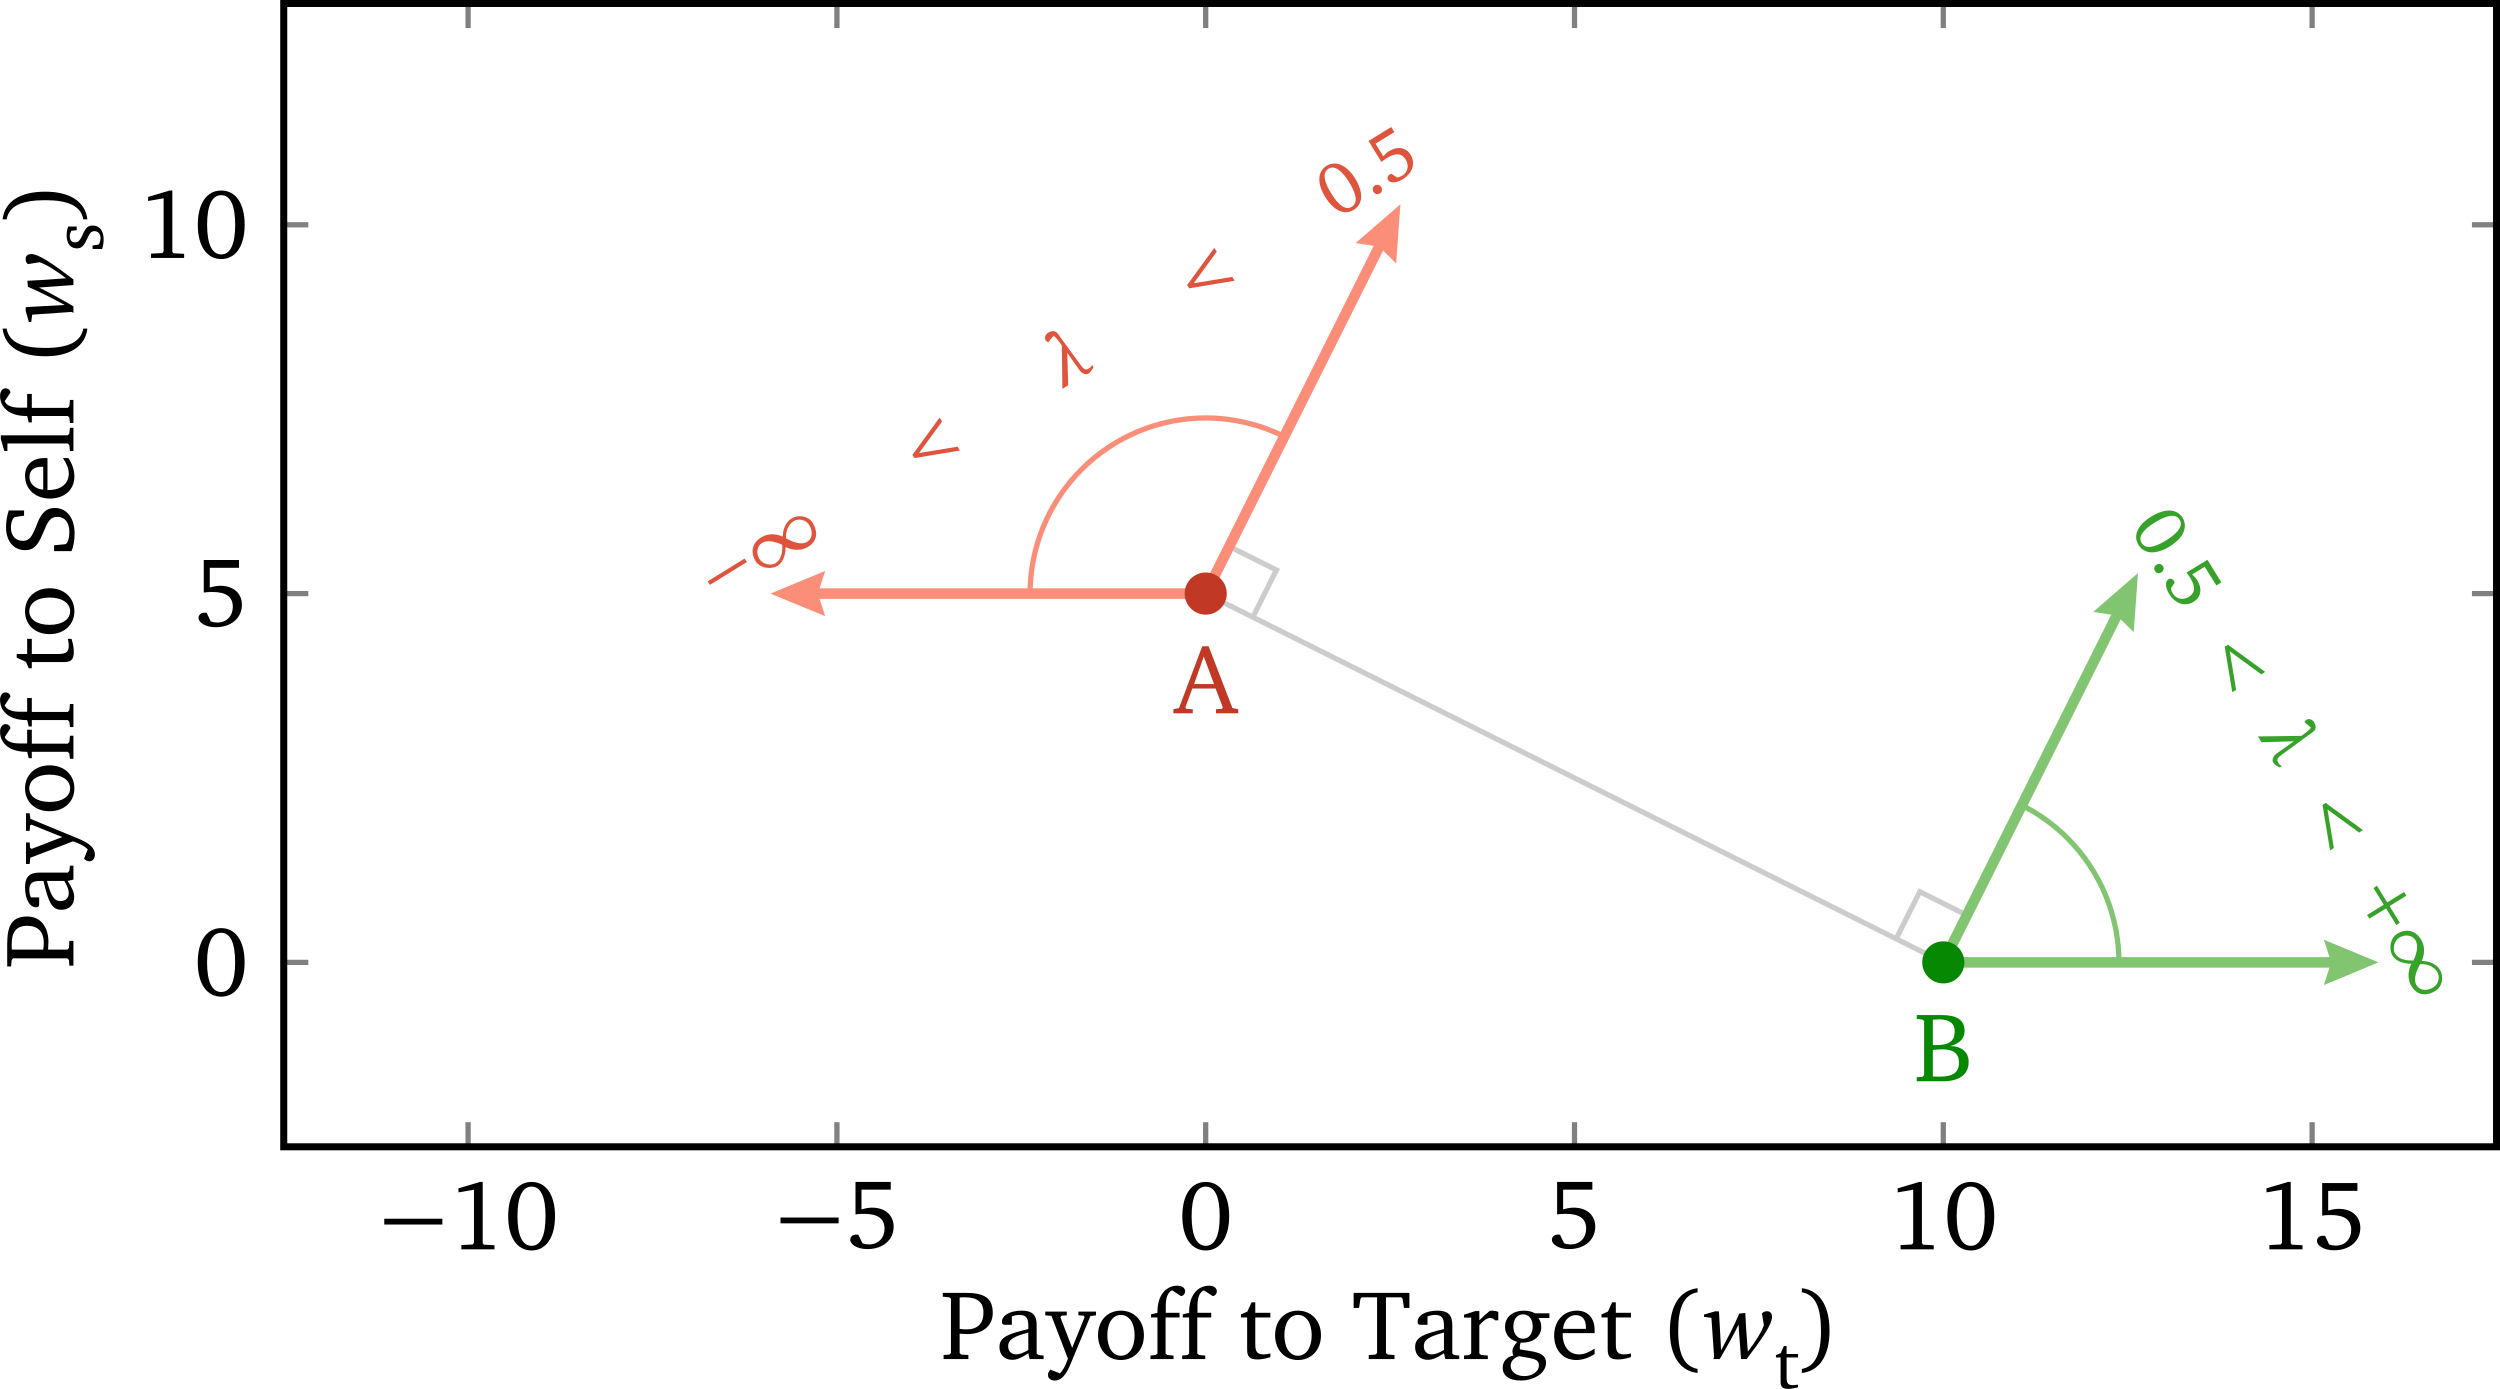 <?xml version="1.0" encoding="UTF-8"?>
<svg xmlns="http://www.w3.org/2000/svg" xmlns:xlink="http://www.w3.org/1999/xlink" width="201.761" height="112.089" viewBox="0 0 201.761 112.089">
<defs>
<g>
<g id="glyph-0-0">
<path d="M 0.562 -2 L 5.25 -2 L 5.25 -2.469 L 0.562 -2.469 Z M 0.562 -2 "/>
</g>
<g id="glyph-0-1">
<path d="M 0.75 -4.594 L 2 -4.812 L 2 -0.531 L 1.906 -0.391 L 0.984 -0.344 L 0.984 0 L 3.656 0 L 3.656 -0.328 L 2.797 -0.375 L 2.703 -0.5 L 2.703 -5.438 L 2.484 -5.438 L 0.75 -4.922 Z M 0.75 -4.594 "/>
</g>
<g id="glyph-0-2">
<path d="M 0.328 -2.672 C 0.328 -0.922 1.078 0.094 2.219 0.094 C 3.359 0.094 4.109 -0.922 4.109 -2.672 C 4.109 -4.438 3.359 -5.438 2.219 -5.438 C 1.078 -5.438 0.328 -4.438 0.328 -2.672 Z M 1.078 -2.672 C 1.078 -4.25 1.484 -5.062 2.219 -5.062 C 2.953 -5.062 3.344 -4.25 3.344 -2.672 C 3.344 -1.094 2.953 -0.281 2.219 -0.281 C 1.484 -0.281 1.078 -1.094 1.078 -2.672 Z M 1.078 -2.672 "/>
</g>
<g id="glyph-1-0">
<path d="M 0.562 -2 L 5.25 -2 L 5.25 -2.469 L 0.562 -2.469 Z M 0.562 -2 "/>
</g>
<g id="glyph-1-1">
<path d="M 0.391 -0.672 C 0.391 -0.297 0.953 0.078 1.766 0.078 C 3.078 0.078 3.891 -0.703 3.891 -1.734 C 3.891 -2.641 3.219 -3.266 2.156 -3.266 C 1.891 -3.266 1.609 -3.219 1.297 -3.125 L 1.297 -4.719 L 3.656 -4.719 L 3.656 -5.344 L 0.812 -5.344 L 0.812 -2.719 C 0.984 -2.75 1.219 -2.766 1.5 -2.766 C 2.609 -2.766 3.156 -2.391 3.156 -1.562 C 3.156 -0.828 2.656 -0.297 1.906 -0.297 C 1.734 -0.297 1.547 -0.328 1.375 -0.391 L 1.047 -1.078 C 0.969 -1.094 0.906 -1.094 0.859 -1.094 C 0.594 -1.094 0.391 -0.922 0.391 -0.672 Z M 0.391 -0.672 "/>
</g>
<g id="glyph-2-0">
<path d="M 0.328 -2.672 C 0.328 -0.922 1.078 0.094 2.219 0.094 C 3.359 0.094 4.109 -0.922 4.109 -2.672 C 4.109 -4.438 3.359 -5.438 2.219 -5.438 C 1.078 -5.438 0.328 -4.438 0.328 -2.672 Z M 1.078 -2.672 C 1.078 -4.25 1.484 -5.062 2.219 -5.062 C 2.953 -5.062 3.344 -4.25 3.344 -2.672 C 3.344 -1.094 2.953 -0.281 2.219 -0.281 C 1.484 -0.281 1.078 -1.094 1.078 -2.672 Z M 1.078 -2.672 "/>
</g>
<g id="glyph-3-0">
<path d="M 0.391 -0.672 C 0.391 -0.297 0.953 0.078 1.766 0.078 C 3.078 0.078 3.891 -0.703 3.891 -1.734 C 3.891 -2.641 3.219 -3.266 2.156 -3.266 C 1.891 -3.266 1.609 -3.219 1.297 -3.125 L 1.297 -4.719 L 3.656 -4.719 L 3.656 -5.344 L 0.812 -5.344 L 0.812 -2.719 C 0.984 -2.75 1.219 -2.766 1.5 -2.766 C 2.609 -2.766 3.156 -2.391 3.156 -1.562 C 3.156 -0.828 2.656 -0.297 1.906 -0.297 C 1.734 -0.297 1.547 -0.328 1.375 -0.391 L 1.047 -1.078 C 0.969 -1.094 0.906 -1.094 0.859 -1.094 C 0.594 -1.094 0.391 -0.922 0.391 -0.672 Z M 0.391 -0.672 "/>
</g>
<g id="glyph-4-0">
<path d="M 0.75 -4.594 L 2 -4.812 L 2 -0.531 L 1.906 -0.391 L 0.984 -0.344 L 0.984 0 L 3.656 0 L 3.656 -0.328 L 2.797 -0.375 L 2.703 -0.5 L 2.703 -5.438 L 2.484 -5.438 L 0.75 -4.922 Z M 0.75 -4.594 "/>
</g>
<g id="glyph-4-1">
<path d="M 0.328 -2.672 C 0.328 -0.922 1.078 0.094 2.219 0.094 C 3.359 0.094 4.109 -0.922 4.109 -2.672 C 4.109 -4.438 3.359 -5.438 2.219 -5.438 C 1.078 -5.438 0.328 -4.438 0.328 -2.672 Z M 1.078 -2.672 C 1.078 -4.25 1.484 -5.062 2.219 -5.062 C 2.953 -5.062 3.344 -4.25 3.344 -2.672 C 3.344 -1.094 2.953 -0.281 2.219 -0.281 C 1.484 -0.281 1.078 -1.094 1.078 -2.672 Z M 1.078 -2.672 "/>
</g>
<g id="glyph-5-0">
<path d="M 0.75 -4.594 L 2 -4.812 L 2 -0.531 L 1.906 -0.391 L 0.984 -0.344 L 0.984 0 L 3.656 0 L 3.656 -0.328 L 2.797 -0.375 L 2.703 -0.5 L 2.703 -5.438 L 2.484 -5.438 L 0.75 -4.922 Z M 0.75 -4.594 "/>
</g>
<g id="glyph-5-1">
<path d="M 0.391 -0.672 C 0.391 -0.297 0.953 0.078 1.766 0.078 C 3.078 0.078 3.891 -0.703 3.891 -1.734 C 3.891 -2.641 3.219 -3.266 2.156 -3.266 C 1.891 -3.266 1.609 -3.219 1.297 -3.125 L 1.297 -4.719 L 3.656 -4.719 L 3.656 -5.344 L 0.812 -5.344 L 0.812 -2.719 C 0.984 -2.75 1.219 -2.766 1.5 -2.766 C 2.609 -2.766 3.156 -2.391 3.156 -1.562 C 3.156 -0.828 2.656 -0.297 1.906 -0.297 C 1.734 -0.297 1.547 -0.328 1.375 -0.391 L 1.047 -1.078 C 0.969 -1.094 0.906 -1.094 0.859 -1.094 C 0.594 -1.094 0.391 -0.922 0.391 -0.672 Z M 0.391 -0.672 "/>
</g>
<g id="glyph-6-0">
<path d="M 0.266 0 L 2.266 0 L 2.266 -0.328 L 1.703 -0.359 L 1.562 -0.484 L 1.562 -2.047 C 1.812 -2.031 2.016 -2.016 2.172 -2.016 C 3.453 -2.016 4.234 -2.703 4.234 -3.719 C 4.234 -4.938 3.547 -5.344 2.016 -5.344 L 0.203 -5.344 L 0.203 -5.031 L 0.719 -4.984 L 0.859 -4.875 L 0.859 -0.484 L 0.719 -0.359 L 0.266 -0.328 Z M 1.562 -2.438 L 1.562 -4.969 C 1.719 -4.984 1.859 -4.984 1.984 -4.984 C 3 -4.984 3.484 -4.594 3.484 -3.734 C 3.484 -2.859 3 -2.391 2.094 -2.391 C 1.969 -2.391 1.797 -2.406 1.562 -2.438 Z M 1.562 -2.438 "/>
</g>
<g id="glyph-6-1">
<path d="M 2.656 -0.469 L 2.766 0 L 3.891 0 L 3.891 -0.281 L 3.469 -0.328 L 3.328 -0.453 L 3.328 -2.766 C 3.328 -3.562 2.969 -3.906 2.141 -3.906 C 1.125 -3.906 0.531 -3.5 0.531 -3.016 C 0.531 -2.828 0.594 -2.766 0.766 -2.766 L 1.328 -2.766 L 1.328 -3.438 C 1.531 -3.516 1.734 -3.562 1.922 -3.562 C 2.5 -3.562 2.656 -3.297 2.656 -2.672 L 2.656 -2.422 C 1.062 -2.031 0.328 -1.797 0.328 -0.969 C 0.328 -0.359 0.719 0.062 1.359 0.062 C 1.734 0.062 2.156 -0.125 2.656 -0.469 Z M 2.656 -0.734 C 2.266 -0.5 1.938 -0.375 1.672 -0.375 C 1.281 -0.375 1.031 -0.641 1.031 -1.031 C 1.031 -1.609 1.531 -1.828 2.656 -2.141 Z M 2.656 -0.734 "/>
</g>
<g id="glyph-6-2">
<path d="M -0.016 -3.828 L -0.016 -3.531 L 0.484 -3.484 L 1.812 -0.031 C 1.625 0.531 1.391 0.938 1.172 1.156 L 0.406 0.859 C 0.266 0.984 0.203 1.125 0.203 1.297 C 0.203 1.547 0.422 1.734 0.75 1.734 C 1.266 1.734 1.656 1.297 2.031 0.391 L 3.625 -3.469 L 4.078 -3.531 L 4.078 -3.828 L 2.656 -3.828 L 2.656 -3.531 L 3.094 -3.5 L 3.156 -3.375 L 2.156 -0.906 L 1.203 -3.375 L 1.297 -3.5 L 1.719 -3.531 L 1.719 -3.828 Z M -0.016 -3.828 "/>
</g>
<g id="glyph-6-3">
<path d="M 2.141 -3.906 C 1.062 -3.906 0.297 -3.109 0.297 -1.922 C 0.297 -0.734 1.078 0.078 2.141 0.078 C 3.219 0.078 4 -0.734 4 -1.922 C 4 -3.094 3.219 -3.906 2.141 -3.906 Z M 2.141 -3.562 C 2.781 -3.562 3.25 -2.953 3.25 -1.922 C 3.25 -0.891 2.781 -0.266 2.141 -0.266 C 1.5 -0.266 1.047 -0.891 1.047 -1.922 C 1.047 -2.953 1.5 -3.562 2.141 -3.562 Z M 2.141 -3.562 "/>
</g>
<g id="glyph-6-4">
<path d="M 0.234 0 L 2.094 0 L 2.094 -0.281 L 1.594 -0.328 L 1.453 -0.453 L 1.453 -3.359 L 2.578 -3.359 L 2.578 -3.734 L 1.469 -3.734 L 1.469 -4.312 C 1.469 -4.984 1.641 -5.391 1.984 -5.547 L 2.703 -5.078 C 2.922 -5.125 3.031 -5.281 3.031 -5.469 C 3.031 -5.734 2.781 -5.922 2.422 -5.922 C 1.469 -5.922 0.797 -5.141 0.797 -3.812 L 0.797 -3.734 L 0.281 -3.609 L 0.281 -3.359 L 0.797 -3.359 L 0.797 -0.453 L 0.656 -0.328 L 0.234 -0.281 Z M 0.234 0 "/>
</g>
<g id="glyph-6-5">
</g>
<g id="glyph-6-6">
<path d="M 0.703 -3.359 L 0.703 -0.781 C 0.703 -0.219 0.875 0.031 1.531 0.031 C 1.844 0.031 2.203 -0.031 2.578 -0.156 L 2.578 -0.453 C 2.391 -0.406 2.203 -0.375 2.031 -0.375 C 1.469 -0.375 1.359 -0.641 1.359 -1.25 L 1.359 -3.359 L 2.578 -3.359 L 2.578 -3.734 L 1.359 -3.734 L 1.359 -4.578 L 1.062 -4.578 L 0.719 -3.828 L 0.203 -3.609 L 0.203 -3.359 Z M 0.703 -3.359 "/>
</g>
<g id="glyph-6-7">
<path d="M 0.125 -5.344 L 0.125 -4.125 L 0.562 -4.125 L 0.672 -4.859 L 0.781 -4.984 L 2.016 -4.984 L 2.016 -0.484 L 1.875 -0.359 L 1.344 -0.328 L 1.344 0 L 3.422 0 L 3.422 -0.328 L 2.891 -0.359 L 2.734 -0.484 L 2.734 -4.984 L 3.969 -4.984 L 4.078 -4.859 L 4.188 -4.125 L 4.625 -4.125 L 4.625 -5.344 Z M 0.125 -5.344 "/>
</g>
<g id="glyph-6-8">
<path d="M 0.234 0 L 2.156 0 L 2.156 -0.281 L 1.609 -0.328 L 1.469 -0.453 L 1.469 -2.734 C 1.797 -3.109 2.078 -3.312 2.328 -3.312 C 2.5 -3.312 2.641 -3.25 2.734 -3.125 L 3 -3.125 L 3 -3.812 C 2.828 -3.875 2.672 -3.906 2.516 -3.906 C 2.453 -3.906 2.375 -3.906 2.312 -3.891 C 2.031 -3.672 1.75 -3.406 1.469 -3.125 L 1.469 -3.875 L 1.156 -3.875 L 0.234 -3.578 L 0.234 -3.344 L 0.812 -3.344 L 0.812 -0.453 L 0.656 -0.328 L 0.234 -0.281 Z M 0.234 0 "/>
</g>
<g id="glyph-6-9">
<path d="M 2.938 -3.688 C 2.641 -3.844 2.344 -3.906 2.047 -3.906 C 1.094 -3.906 0.5 -3.375 0.5 -2.594 C 0.5 -2 0.875 -1.531 1.484 -1.391 C 1.234 -1.094 1.094 -0.844 1.094 -0.641 C 1.094 -0.516 1.125 -0.391 1.172 -0.281 C 0.641 -0.188 0.312 0.203 0.312 0.703 C 0.312 1.344 0.844 1.734 1.766 1.734 C 2.359 1.734 2.922 1.547 3.344 1.219 C 3.656 0.953 3.812 0.609 3.812 0.312 C 3.812 -0.266 3.406 -0.516 2.469 -0.656 L 1.703 -0.781 C 1.688 -0.875 1.688 -0.938 1.688 -0.969 C 1.688 -1.094 1.719 -1.219 1.766 -1.328 L 1.906 -1.328 C 2.828 -1.328 3.422 -1.859 3.422 -2.578 C 3.422 -2.859 3.359 -3.078 3.203 -3.312 L 4.078 -3.312 L 4.078 -3.688 Z M 1.953 -3.609 C 2.422 -3.609 2.734 -3.234 2.734 -2.625 C 2.734 -2.031 2.422 -1.641 1.953 -1.641 C 1.5 -1.641 1.172 -2.031 1.172 -2.625 C 1.172 -3.234 1.5 -3.609 1.953 -3.609 Z M 1.641 -0.234 L 2.422 -0.094 C 2.969 0.016 3.234 0.094 3.234 0.531 C 3.234 0.969 2.75 1.375 2.047 1.375 C 1.391 1.375 0.953 1 0.953 0.547 C 0.953 0.188 1.203 -0.109 1.641 -0.234 Z M 1.641 -0.234 "/>
</g>
<g id="glyph-6-10">
<path d="M 3.562 -0.844 C 3.109 -0.547 2.719 -0.375 2.312 -0.375 C 1.516 -0.375 0.984 -0.984 0.984 -2.016 L 0.984 -2.094 L 3.562 -2.094 C 3.562 -2.188 3.562 -2.266 3.562 -2.344 C 3.562 -3.328 3 -3.906 2.141 -3.906 C 1.062 -3.906 0.297 -3.094 0.297 -1.891 C 0.297 -0.719 1.016 0.078 2.078 0.078 C 2.578 0.078 3.094 -0.094 3.562 -0.406 Z M 2.859 -2.438 L 1.016 -2.438 C 1.062 -3.109 1.516 -3.547 2.031 -3.547 C 2.562 -3.547 2.859 -3.203 2.859 -2.562 Z M 2.859 -2.438 "/>
</g>
<g id="glyph-6-11">
<path d="M 3.078 -5.719 C 1.656 -5.547 0.844 -4.344 0.844 -2.266 C 0.844 -0.234 1.688 0.969 3.078 1.125 L 3.078 0.797 C 2.016 0.609 1.516 -0.391 1.516 -2.266 C 1.516 -4.172 1.984 -5.203 3.078 -5.391 Z M 3.078 -5.719 "/>
</g>
<g id="glyph-6-12">
<path d="M 0.25 -5.719 L 0.25 -5.391 C 1.344 -5.203 1.797 -4.172 1.797 -2.266 C 1.797 -0.391 1.312 0.609 0.25 0.797 L 0.25 1.125 C 1.641 0.969 2.484 -0.234 2.484 -2.266 C 2.484 -4.344 1.672 -5.547 0.25 -5.719 Z M 0.25 -5.719 "/>
</g>
<g id="glyph-7-0">
<path d="M 0.312 -3.406 L 0.906 -3.328 L 1.125 -0.172 L 1.062 0 L 1.578 0 C 2.391 -1.391 2.891 -2.328 3.094 -2.781 L 3.297 0 L 3.75 0 C 5.062 -1.734 5.797 -2.812 5.797 -3.406 C 5.797 -3.688 5.656 -3.859 5.391 -3.859 C 5.219 -3.859 5.078 -3.797 4.984 -3.672 L 5.141 -2.734 C 4.953 -2.188 4.516 -1.484 3.844 -0.594 C 3.734 -1.938 3.672 -2.984 3.641 -3.719 L 3.156 -3.672 C 2.734 -2.672 2.219 -1.703 1.688 -0.703 L 1.516 -3.844 L 1.234 -3.859 L 0.312 -3.594 Z M 0.312 -3.406 "/>
</g>
<g id="glyph-8-0">
<path d="M 0.156 -2.516 L 0.531 -2.516 L 0.531 -0.594 C 0.531 -0.156 0.656 0.016 1.156 0.016 C 1.375 0.016 1.656 -0.031 1.938 -0.109 L 1.938 -0.328 C 1.797 -0.312 1.656 -0.281 1.516 -0.281 C 1.094 -0.281 1.016 -0.484 1.016 -0.938 L 1.016 -2.516 L 1.938 -2.516 L 1.938 -2.797 L 1.016 -2.797 L 1.016 -3.438 L 0.797 -3.438 L 0.547 -2.875 L 0.156 -2.703 Z M 0.156 -2.516 "/>
</g>
<g id="glyph-9-0">
<path d="M 0 -0.266 L 0 -2.266 L -0.328 -2.266 L -0.359 -1.703 L -0.484 -1.562 L -2.047 -1.562 C -2.031 -1.812 -2.016 -2.016 -2.016 -2.172 C -2.016 -3.453 -2.703 -4.234 -3.719 -4.234 C -4.938 -4.234 -5.344 -3.547 -5.344 -2.016 L -5.344 -0.203 L -5.031 -0.203 L -4.984 -0.719 L -4.875 -0.859 L -0.484 -0.859 L -0.359 -0.719 L -0.328 -0.266 Z M -2.438 -1.562 L -4.969 -1.562 C -4.984 -1.719 -4.984 -1.859 -4.984 -1.984 C -4.984 -3 -4.594 -3.484 -3.734 -3.484 C -2.859 -3.484 -2.391 -3 -2.391 -2.094 C -2.391 -1.969 -2.406 -1.797 -2.438 -1.562 Z M -2.438 -1.562 "/>
</g>
<g id="glyph-9-1">
<path d="M -0.469 -2.656 L 0 -2.766 L 0 -3.891 L -0.281 -3.891 L -0.328 -3.469 L -0.453 -3.328 L -2.766 -3.328 C -3.562 -3.328 -3.906 -2.969 -3.906 -2.141 C -3.906 -1.125 -3.5 -0.531 -3.016 -0.531 C -2.828 -0.531 -2.766 -0.594 -2.766 -0.766 L -2.766 -1.328 L -3.438 -1.328 C -3.516 -1.531 -3.562 -1.734 -3.562 -1.922 C -3.562 -2.5 -3.297 -2.656 -2.672 -2.656 L -2.422 -2.656 C -2.031 -1.062 -1.797 -0.328 -0.969 -0.328 C -0.359 -0.328 0.062 -0.719 0.062 -1.359 C 0.062 -1.734 -0.125 -2.156 -0.469 -2.656 Z M -0.734 -2.656 C -0.5 -2.266 -0.375 -1.938 -0.375 -1.672 C -0.375 -1.281 -0.641 -1.031 -1.031 -1.031 C -1.609 -1.031 -1.828 -1.531 -2.141 -2.656 Z M -0.734 -2.656 "/>
</g>
<g id="glyph-9-2">
<path d="M -3.828 0.016 L -3.531 0.016 L -3.484 -0.484 L -0.031 -1.812 C 0.531 -1.625 0.938 -1.391 1.156 -1.172 L 0.859 -0.406 C 0.984 -0.266 1.125 -0.203 1.297 -0.203 C 1.547 -0.203 1.734 -0.422 1.734 -0.75 C 1.734 -1.266 1.297 -1.656 0.391 -2.031 L -3.469 -3.625 L -3.531 -4.078 L -3.828 -4.078 L -3.828 -2.656 L -3.531 -2.656 L -3.5 -3.094 L -3.375 -3.156 L -0.906 -2.156 L -3.375 -1.203 L -3.5 -1.297 L -3.531 -1.719 L -3.828 -1.719 Z M -3.828 0.016 "/>
</g>
<g id="glyph-9-3">
<path d="M -3.906 -2.141 C -3.906 -1.062 -3.109 -0.297 -1.922 -0.297 C -0.734 -0.297 0.078 -1.078 0.078 -2.141 C 0.078 -3.219 -0.734 -4 -1.922 -4 C -3.094 -4 -3.906 -3.219 -3.906 -2.141 Z M -3.562 -2.141 C -3.562 -2.781 -2.953 -3.25 -1.922 -3.25 C -0.891 -3.25 -0.266 -2.781 -0.266 -2.141 C -0.266 -1.5 -0.891 -1.047 -1.922 -1.047 C -2.953 -1.047 -3.562 -1.5 -3.562 -2.141 Z M -3.562 -2.141 "/>
</g>
<g id="glyph-9-4">
<path d="M 0 -0.234 L 0 -2.094 L -0.281 -2.094 L -0.328 -1.594 L -0.453 -1.453 L -3.359 -1.453 L -3.359 -2.578 L -3.734 -2.578 L -3.734 -1.469 L -4.312 -1.469 C -4.984 -1.469 -5.391 -1.641 -5.547 -1.984 L -5.078 -2.703 C -5.125 -2.922 -5.281 -3.031 -5.469 -3.031 C -5.734 -3.031 -5.922 -2.781 -5.922 -2.422 C -5.922 -1.469 -5.141 -0.797 -3.812 -0.797 L -3.734 -0.797 L -3.609 -0.281 L -3.359 -0.281 L -3.359 -0.797 L -0.453 -0.797 L -0.328 -0.656 L -0.281 -0.234 Z M 0 -0.234 "/>
</g>
<g id="glyph-9-5">
</g>
<g id="glyph-9-6">
<path d="M -3.359 -0.703 L -0.781 -0.703 C -0.219 -0.703 0.031 -0.875 0.031 -1.531 C 0.031 -1.844 -0.031 -2.203 -0.156 -2.578 L -0.453 -2.578 C -0.406 -2.391 -0.375 -2.203 -0.375 -2.031 C -0.375 -1.469 -0.641 -1.359 -1.25 -1.359 L -3.359 -1.359 L -3.359 -2.578 L -3.734 -2.578 L -3.734 -1.359 L -4.578 -1.359 L -4.578 -1.062 L -3.828 -0.719 L -3.609 -0.203 L -3.359 -0.203 Z M -3.359 -0.703 "/>
</g>
<g id="glyph-9-7">
<path d="M -0.156 -0.484 C 0 -0.844 0.094 -1.344 0.094 -1.906 C 0.094 -3.188 -0.562 -3.969 -1.5 -3.969 C -1.859 -3.969 -2.156 -3.859 -2.375 -3.625 C -2.734 -3.266 -2.875 -2.828 -3.031 -2.422 C -3.344 -1.688 -3.547 -1.312 -4.078 -1.312 C -4.656 -1.312 -5.047 -1.719 -5.047 -2.391 C -5.047 -2.672 -4.984 -2.906 -4.875 -3.109 L -4.734 -3.234 L -3.984 -3.344 L -3.984 -3.766 L -5.219 -3.766 C -5.375 -3.297 -5.438 -2.844 -5.438 -2.406 C -5.438 -1.281 -4.812 -0.562 -3.906 -0.562 C -3.141 -0.562 -2.844 -1.031 -2.469 -1.906 C -2.094 -2.781 -1.938 -3.25 -1.281 -3.25 C -0.719 -3.25 -0.328 -2.812 -0.328 -2.047 C -0.328 -1.688 -0.391 -1.375 -0.516 -1.141 L -0.641 -1.047 L -1.562 -0.953 L -1.562 -0.484 Z M -0.156 -0.484 "/>
</g>
<g id="glyph-9-8">
<path d="M -0.844 -3.562 C -0.547 -3.109 -0.375 -2.719 -0.375 -2.312 C -0.375 -1.516 -0.984 -0.984 -2.016 -0.984 L -2.094 -0.984 L -2.094 -3.562 C -2.188 -3.562 -2.266 -3.562 -2.344 -3.562 C -3.328 -3.562 -3.906 -3 -3.906 -2.141 C -3.906 -1.062 -3.094 -0.297 -1.891 -0.297 C -0.719 -0.297 0.078 -1.016 0.078 -2.078 C 0.078 -2.578 -0.094 -3.094 -0.406 -3.562 Z M -2.438 -2.859 L -2.438 -1.016 C -3.109 -1.062 -3.547 -1.516 -3.547 -2.031 C -3.547 -2.562 -3.203 -2.859 -2.562 -2.859 Z M -2.438 -2.859 "/>
</g>
<g id="glyph-9-9">
<path d="M 0 -0.219 L 0 -2.094 L -0.281 -2.094 L -0.328 -1.641 L -0.453 -1.484 L -5.859 -1.484 L -5.859 -1.188 L -5.578 -0.219 L -5.328 -0.219 L -5.328 -0.828 L -0.453 -0.828 L -0.328 -0.688 L -0.281 -0.219 Z M 0 -0.219 "/>
</g>
<g id="glyph-9-10">
<path d="M -5.719 -3.078 C -5.547 -1.656 -4.344 -0.844 -2.266 -0.844 C -0.234 -0.844 0.969 -1.688 1.125 -3.078 L 0.797 -3.078 C 0.609 -2.016 -0.391 -1.516 -2.266 -1.516 C -4.172 -1.516 -5.203 -1.984 -5.391 -3.078 Z M -5.719 -3.078 "/>
</g>
<g id="glyph-9-11">
<path d="M -5.719 -0.25 L -5.391 -0.25 C -5.203 -1.344 -4.172 -1.797 -2.266 -1.797 C -0.391 -1.797 0.609 -1.312 0.797 -0.25 L 1.125 -0.25 C 0.969 -1.641 -0.234 -2.484 -2.266 -2.484 C -4.344 -2.484 -5.547 -1.672 -5.719 -0.25 Z M -5.719 -0.25 "/>
</g>
<g id="glyph-10-0">
<path d="M -3.406 -0.312 L -3.328 -0.906 L -0.172 -1.125 L 0 -1.062 L 0 -1.578 C -1.391 -2.391 -2.328 -2.891 -2.781 -3.094 L 0 -3.297 L 0 -3.75 C -1.734 -5.062 -2.812 -5.797 -3.406 -5.797 C -3.688 -5.797 -3.859 -5.656 -3.859 -5.391 C -3.859 -5.219 -3.797 -5.078 -3.672 -4.984 L -2.734 -5.141 C -2.188 -4.953 -1.484 -4.516 -0.594 -3.844 C -1.938 -3.734 -2.984 -3.672 -3.719 -3.641 L -3.672 -3.156 C -2.672 -2.734 -1.703 -2.219 -0.703 -1.688 L -3.844 -1.516 L -3.859 -1.234 L -3.594 -0.312 Z M -3.406 -0.312 "/>
</g>
<g id="glyph-11-0">
<path d="M -0.078 -0.25 C 0 -0.453 0.047 -0.719 0.047 -1.031 C 0.047 -1.734 -0.281 -2.141 -0.844 -2.141 C -1.062 -2.141 -1.25 -2.062 -1.359 -1.922 C -1.516 -1.719 -1.609 -1.5 -1.703 -1.281 C -1.859 -0.953 -2 -0.781 -2.25 -0.781 C -2.516 -0.781 -2.688 -0.953 -2.688 -1.281 C -2.688 -1.422 -2.641 -1.562 -2.562 -1.719 L -2.125 -1.766 L -2.125 -2.062 L -2.812 -2.062 C -2.891 -1.859 -2.938 -1.625 -2.938 -1.359 C -2.938 -0.672 -2.625 -0.297 -2.094 -0.297 C -1.703 -0.297 -1.516 -0.562 -1.281 -1.078 C -1.094 -1.469 -1 -1.688 -0.688 -1.688 C -0.406 -1.688 -0.203 -1.469 -0.203 -1.125 C -0.203 -0.953 -0.25 -0.781 -0.344 -0.609 L -0.844 -0.531 L -0.844 -0.25 Z M -0.078 -0.25 "/>
</g>
<g id="glyph-12-0">
<path d="M -0.422 -1.5 L 2.562 -3.344 L 2.375 -3.625 L -0.609 -1.781 Z M -0.422 -1.5 "/>
</g>
<g id="glyph-12-1">
<path d="M -0.438 -1.125 C -0.094 -0.562 0.781 -0.422 1.328 -0.75 C 1.984 -1.156 1.984 -2.094 1.984 -2.266 C 2.188 -2.156 3.047 -1.812 3.797 -2.281 C 4.688 -2.828 4.516 -3.656 4.172 -4.219 C 3.828 -4.781 3.016 -4.906 2.484 -4.578 C 1.844 -4.188 1.781 -3.5 1.75 -3.109 C 1.359 -3.281 0.688 -3.453 0.016 -3.047 C -0.844 -2.516 -0.797 -1.688 -0.438 -1.125 Z M -0.125 -1.297 C -0.422 -1.766 -0.312 -2.359 0.078 -2.594 C 0.562 -2.891 1.281 -2.656 1.719 -2.438 C 1.734 -2 1.703 -1.281 1.156 -0.953 C 0.812 -0.734 0.125 -0.875 -0.125 -1.297 Z M 2.016 -2.984 C 2 -3.422 2.109 -4.031 2.641 -4.359 C 2.984 -4.578 3.609 -4.5 3.875 -4.062 C 4.188 -3.578 4.188 -2.969 3.719 -2.688 C 3.234 -2.391 2.5 -2.688 2.016 -2.984 Z M 2.016 -2.984 "/>
</g>
<g id="glyph-13-0">
<path d="M -0.375 -1.562 L 3.297 -2.172 L 3.109 -2.484 L 0 -1.969 L 1.859 -4.516 L 1.656 -4.828 L -0.531 -1.828 Z M -0.375 -1.562 "/>
</g>
<g id="glyph-14-0">
<path d="M 0.109 -0.062 L 0.578 -0.359 L 0.5 -2.969 L 1.484 -1.578 C 1.688 -1.297 2 -1.172 2.219 -1.297 C 2.375 -1.406 2.5 -1.609 2.609 -1.797 L 2.516 -2 C 2.422 -1.875 2.391 -1.797 2.25 -1.719 C 1.922 -1.5 1.781 -1.734 1.562 -2.016 L 0.078 -4.047 C -0.125 -4.359 -0.297 -4.562 -0.359 -4.625 C -0.531 -4.766 -0.781 -4.75 -1.047 -4.594 C -1.234 -4.469 -1.375 -4.219 -1.234 -3.969 C -1.188 -3.906 -1.109 -3.844 -1.031 -3.828 L -0.609 -4.344 C -0.422 -4.25 -0.156 -3.875 0.062 -3.578 Z M 0.109 -0.062 "/>
</g>
<g id="glyph-15-0">
<path d="M -0.844 -1.844 C -0.141 -0.703 0.734 -0.359 1.453 -0.812 C 2.188 -1.266 2.266 -2.203 1.562 -3.344 C 0.875 -4.453 -0.016 -4.812 -0.75 -4.359 C -1.469 -3.906 -1.531 -2.953 -0.844 -1.844 Z M -0.359 -2.125 C -1 -3.141 -1.062 -3.828 -0.594 -4.125 C -0.109 -4.422 0.453 -4.047 1.078 -3.047 C 1.703 -2.031 1.781 -1.359 1.297 -1.062 C 0.828 -0.766 0.266 -1.109 -0.359 -2.125 Z M -0.359 -2.125 "/>
</g>
<g id="glyph-15-1">
<path d="M 0.219 -0.516 C 0.328 -0.328 0.562 -0.281 0.734 -0.391 C 0.922 -0.5 0.953 -0.719 0.844 -0.906 C 0.734 -1.078 0.516 -1.141 0.328 -1.031 C 0.156 -0.922 0.109 -0.688 0.219 -0.516 Z M 0.219 -0.516 "/>
</g>
<g id="glyph-15-2">
<path d="M -0.016 -0.594 C 0.141 -0.344 0.641 -0.328 1.156 -0.656 C 2 -1.172 2.203 -1.984 1.797 -2.641 C 1.438 -3.219 0.766 -3.359 0.078 -2.938 C -0.094 -2.844 -0.25 -2.688 -0.406 -2.516 L -1.031 -3.531 L 0.484 -4.469 L 0.234 -4.875 L -1.594 -3.75 L -0.562 -2.062 C -0.453 -2.141 -0.328 -2.234 -0.141 -2.359 C 0.578 -2.797 1.078 -2.781 1.406 -2.25 C 1.688 -1.781 1.594 -1.234 1.109 -0.938 C 1 -0.875 0.859 -0.828 0.719 -0.797 L 0.25 -1.109 C 0.203 -1.078 0.141 -1.062 0.109 -1.047 C -0.062 -0.938 -0.109 -0.734 -0.016 -0.594 Z M -0.016 -0.594 "/>
</g>
<g id="glyph-16-0">
<path d="M 2.266 -5.406 L 0.391 -0.422 L -0.062 -0.328 L -0.062 0 L 1.5 0 L 1.5 -0.328 L 0.984 -0.359 L 0.906 -0.484 L 1.469 -2 L 3.344 -2 L 3.922 -0.484 L 3.859 -0.359 L 3.375 -0.328 L 3.375 0 L 5.172 0 L 5.172 -0.328 L 4.703 -0.422 L 2.781 -5.406 Z M 2.391 -4.578 L 3.219 -2.359 L 1.609 -2.359 Z M 2.391 -4.578 "/>
</g>
<g id="glyph-17-0">
<path d="M 1.844 -0.844 C 0.703 -0.141 0.359 0.734 0.812 1.453 C 1.266 2.188 2.203 2.266 3.344 1.562 C 4.453 0.875 4.812 -0.016 4.359 -0.75 C 3.906 -1.469 2.953 -1.531 1.844 -0.844 Z M 2.125 -0.359 C 3.141 -1 3.828 -1.062 4.125 -0.594 C 4.422 -0.109 4.047 0.453 3.047 1.078 C 2.031 1.703 1.359 1.781 1.062 1.297 C 0.766 0.828 1.109 0.266 2.125 -0.359 Z M 2.125 -0.359 "/>
</g>
<g id="glyph-17-1">
<path d="M 0.516 0.219 C 0.328 0.328 0.281 0.562 0.391 0.734 C 0.5 0.922 0.719 0.953 0.906 0.844 C 1.078 0.734 1.141 0.516 1.031 0.328 C 0.922 0.156 0.688 0.109 0.516 0.219 Z M 0.516 0.219 "/>
</g>
<g id="glyph-17-2">
<path d="M 0.594 -0.016 C 0.344 0.141 0.328 0.641 0.656 1.156 C 1.172 2 1.984 2.203 2.641 1.797 C 3.219 1.438 3.359 0.766 2.938 0.078 C 2.844 -0.094 2.688 -0.25 2.516 -0.406 L 3.531 -1.031 L 4.469 0.484 L 4.875 0.234 L 3.75 -1.594 L 2.062 -0.562 C 2.141 -0.453 2.234 -0.328 2.359 -0.141 C 2.797 0.578 2.781 1.078 2.25 1.406 C 1.781 1.688 1.234 1.594 0.938 1.109 C 0.875 1 0.828 0.859 0.797 0.719 L 1.109 0.25 C 1.078 0.203 1.062 0.141 1.047 0.109 C 0.938 -0.062 0.734 -0.109 0.594 -0.016 Z M 0.594 -0.016 "/>
</g>
<g id="glyph-18-0">
<path d="M 1.562 -0.375 L 2.172 3.297 L 2.484 3.109 L 1.969 0 L 4.516 1.859 L 4.828 1.656 L 1.828 -0.531 Z M 1.562 -0.375 "/>
</g>
<g id="glyph-19-0">
<path d="M 0.062 0.109 L 0.359 0.578 L 2.969 0.5 L 1.578 1.484 C 1.297 1.688 1.172 2 1.297 2.219 C 1.406 2.375 1.609 2.5 1.797 2.609 L 2 2.516 C 1.875 2.422 1.797 2.391 1.719 2.25 C 1.5 1.922 1.734 1.781 2.016 1.562 L 4.047 0.078 C 4.359 -0.125 4.562 -0.297 4.625 -0.359 C 4.766 -0.531 4.75 -0.781 4.594 -1.047 C 4.469 -1.234 4.219 -1.375 3.969 -1.234 C 3.906 -1.188 3.844 -1.109 3.828 -1.031 L 4.344 -0.609 C 4.25 -0.422 3.875 -0.156 3.578 0.062 Z M 0.062 0.109 "/>
</g>
<g id="glyph-20-0">
<path d="M 1.5 -0.422 L 2.328 0.922 L 0.984 1.75 L 1.172 2.047 L 2.516 1.219 L 3.344 2.562 L 3.625 2.375 L 2.797 1.031 L 4.156 0.188 L 3.969 -0.109 L 2.609 0.734 L 1.781 -0.609 Z M 1.5 -0.422 "/>
</g>
<g id="glyph-20-1">
<path d="M 1.125 -0.438 C 0.562 -0.094 0.422 0.781 0.75 1.328 C 1.156 1.984 2.094 1.984 2.266 1.984 C 2.156 2.188 1.812 3.047 2.281 3.797 C 2.828 4.688 3.656 4.516 4.219 4.172 C 4.781 3.828 4.906 3.016 4.578 2.484 C 4.188 1.844 3.5 1.781 3.109 1.75 C 3.281 1.359 3.453 0.688 3.047 0.016 C 2.516 -0.844 1.688 -0.797 1.125 -0.438 Z M 1.297 -0.125 C 1.766 -0.422 2.359 -0.312 2.594 0.078 C 2.891 0.562 2.656 1.281 2.438 1.719 C 2 1.734 1.281 1.703 0.953 1.156 C 0.734 0.812 0.875 0.125 1.297 -0.125 Z M 2.984 2.016 C 3.422 2 4.031 2.109 4.359 2.641 C 4.578 2.984 4.5 3.609 4.062 3.875 C 3.578 4.188 2.969 4.188 2.688 3.719 C 2.391 3.234 2.688 2.5 2.984 2.016 Z M 2.984 2.016 "/>
</g>
<g id="glyph-21-0">
<path d="M 0.266 -5.344 L 0.266 -5.031 L 0.719 -4.984 L 0.859 -4.875 L 0.859 -0.484 L 0.719 -0.359 L 0.266 -0.328 L 0.266 0 L 2.359 0 C 3.719 0 4.453 -0.562 4.453 -1.562 C 4.453 -2.344 3.906 -2.828 2.969 -2.844 C 3.734 -3.047 4.125 -3.453 4.125 -4.062 C 4.125 -4.938 3.516 -5.344 2.297 -5.344 Z M 1.562 -2.922 L 1.562 -4.969 C 1.766 -4.984 1.922 -5 2.031 -5 C 2.906 -5 3.328 -4.672 3.328 -4.031 C 3.328 -3.25 2.875 -2.922 1.875 -2.922 C 1.781 -2.922 1.672 -2.922 1.562 -2.922 Z M 1.562 -0.391 L 1.562 -2.531 C 1.875 -2.562 2.141 -2.578 2.344 -2.578 C 3.234 -2.578 3.672 -2.234 3.672 -1.5 C 3.672 -0.703 3.172 -0.375 2.109 -0.375 C 1.938 -0.375 1.766 -0.375 1.562 -0.391 Z M 1.562 -0.391 "/>
</g>
</g>
<clipPath id="clip-0">
<path clip-rule="nonzero" d="M 143 108 L 146 108 L 146 112.09 L 143 112.09 Z M 143 108 "/>
</clipPath>
<clipPath id="clip-1">
<path clip-rule="nonzero" d="M 199 77 L 201.762 77 L 201.762 78 L 199 78 Z M 199 77 "/>
</clipPath>
<clipPath id="clip-2">
<path clip-rule="nonzero" d="M 199 47 L 201.762 47 L 201.762 49 L 199 49 Z M 199 47 "/>
</clipPath>
<clipPath id="clip-3">
<path clip-rule="nonzero" d="M 199 17 L 201.762 17 L 201.762 19 L 199 19 Z M 199 17 "/>
</clipPath>
<clipPath id="clip-4">
<path clip-rule="nonzero" d="M 22 0 L 201.762 0 L 201.762 93 L 22 93 Z M 22 0 "/>
</clipPath>
<clipPath id="clip-5">
<path clip-rule="nonzero" d="M 176 64 L 201.762 64 L 201.762 91 L 176 91 Z M 176 64 "/>
</clipPath>
</defs>
<path fill="none" stroke-width="0.425" stroke-linecap="butt" stroke-linejoin="miter" stroke="rgb(50%, 50%, 50%)" stroke-opacity="1" stroke-miterlimit="10" d="M 14.88 -0.001 L 14.88 1.984 " transform="matrix(1, 0, 0, -1, 22.897, 92.55)"/>
<path fill="none" stroke-width="0.425" stroke-linecap="butt" stroke-linejoin="miter" stroke="rgb(50%, 50%, 50%)" stroke-opacity="1" stroke-miterlimit="10" d="M 14.88 92.269 L 14.88 90.284 " transform="matrix(1, 0, 0, -1, 22.897, 92.55)"/>
<g fill="rgb(0%, 0%, 0%)" fill-opacity="1">
<use xlink:href="#glyph-0-0" x="30.45" y="100.825"/>
<use xlink:href="#glyph-0-1" x="36.252" y="100.825"/>
<use xlink:href="#glyph-0-2" x="40.684" y="100.825"/>
</g>
<path fill="none" stroke-width="0.425" stroke-linecap="butt" stroke-linejoin="miter" stroke="rgb(50%, 50%, 50%)" stroke-opacity="1" stroke-miterlimit="10" d="M 44.646 -0.001 L 44.646 1.984 " transform="matrix(1, 0, 0, -1, 22.897, 92.55)"/>
<path fill="none" stroke-width="0.425" stroke-linecap="butt" stroke-linejoin="miter" stroke="rgb(50%, 50%, 50%)" stroke-opacity="1" stroke-miterlimit="10" d="M 44.646 92.269 L 44.646 90.284 " transform="matrix(1, 0, 0, -1, 22.897, 92.55)"/>
<g fill="rgb(0%, 0%, 0%)" fill-opacity="1">
<use xlink:href="#glyph-1-0" x="62.428" y="100.729"/>
<use xlink:href="#glyph-1-1" x="68.23" y="100.729"/>
</g>
<path fill="none" stroke-width="0.425" stroke-linecap="butt" stroke-linejoin="miter" stroke="rgb(50%, 50%, 50%)" stroke-opacity="1" stroke-miterlimit="10" d="M 74.408 -0.001 L 74.408 1.984 " transform="matrix(1, 0, 0, -1, 22.897, 92.55)"/>
<path fill="none" stroke-width="0.425" stroke-linecap="butt" stroke-linejoin="miter" stroke="rgb(50%, 50%, 50%)" stroke-opacity="1" stroke-miterlimit="10" d="M 74.408 92.269 L 74.408 90.284 " transform="matrix(1, 0, 0, -1, 22.897, 92.55)"/>
<g fill="rgb(0%, 0%, 0%)" fill-opacity="1">
<use xlink:href="#glyph-2-0" x="95.091" y="100.825"/>
</g>
<path fill="none" stroke-width="0.425" stroke-linecap="butt" stroke-linejoin="miter" stroke="rgb(50%, 50%, 50%)" stroke-opacity="1" stroke-miterlimit="10" d="M 104.173 -0.001 L 104.173 1.984 " transform="matrix(1, 0, 0, -1, 22.897, 92.55)"/>
<path fill="none" stroke-width="0.425" stroke-linecap="butt" stroke-linejoin="miter" stroke="rgb(50%, 50%, 50%)" stroke-opacity="1" stroke-miterlimit="10" d="M 104.173 92.269 L 104.173 90.284 " transform="matrix(1, 0, 0, -1, 22.897, 92.55)"/>
<g fill="rgb(0%, 0%, 0%)" fill-opacity="1">
<use xlink:href="#glyph-3-0" x="124.854" y="100.729"/>
</g>
<path fill="none" stroke-width="0.425" stroke-linecap="butt" stroke-linejoin="miter" stroke="rgb(50%, 50%, 50%)" stroke-opacity="1" stroke-miterlimit="10" d="M 133.935 -0.001 L 133.935 1.984 " transform="matrix(1, 0, 0, -1, 22.897, 92.55)"/>
<path fill="none" stroke-width="0.425" stroke-linecap="butt" stroke-linejoin="miter" stroke="rgb(50%, 50%, 50%)" stroke-opacity="1" stroke-miterlimit="10" d="M 133.935 92.269 L 133.935 90.284 " transform="matrix(1, 0, 0, -1, 22.897, 92.55)"/>
<g fill="rgb(0%, 0%, 0%)" fill-opacity="1">
<use xlink:href="#glyph-4-0" x="152.403" y="100.825"/>
<use xlink:href="#glyph-4-1" x="156.835" y="100.825"/>
</g>
<path fill="none" stroke-width="0.425" stroke-linecap="butt" stroke-linejoin="miter" stroke="rgb(50%, 50%, 50%)" stroke-opacity="1" stroke-miterlimit="10" d="M 163.701 -0.001 L 163.701 1.984 " transform="matrix(1, 0, 0, -1, 22.897, 92.55)"/>
<path fill="none" stroke-width="0.425" stroke-linecap="butt" stroke-linejoin="miter" stroke="rgb(50%, 50%, 50%)" stroke-opacity="1" stroke-miterlimit="10" d="M 163.701 92.269 L 163.701 90.284 " transform="matrix(1, 0, 0, -1, 22.897, 92.55)"/>
<g fill="rgb(0%, 0%, 0%)" fill-opacity="1">
<use xlink:href="#glyph-5-0" x="182.167" y="100.825"/>
<use xlink:href="#glyph-5-1" x="186.598" y="100.825"/>
</g>
<g fill="rgb(0%, 0%, 0%)" fill-opacity="1">
<use xlink:href="#glyph-6-0" x="75.886" y="109.682"/>
<use xlink:href="#glyph-6-1" x="80.333" y="109.682"/>
<use xlink:href="#glyph-6-2" x="84.374" y="109.682"/>
<use xlink:href="#glyph-6-3" x="88.319" y="109.682"/>
<use xlink:href="#glyph-6-4" x="92.614" y="109.682"/>
<use xlink:href="#glyph-6-4" x="95.173" y="109.682"/>
<use xlink:href="#glyph-6-5" x="97.731" y="109.682"/>
<use xlink:href="#glyph-6-6" x="99.947" y="109.682"/>
<use xlink:href="#glyph-6-3" x="102.609" y="109.682"/>
<use xlink:href="#glyph-6-5" x="106.904" y="109.682"/>
<use xlink:href="#glyph-6-7" x="109.12" y="109.682"/>
<use xlink:href="#glyph-6-1" x="113.878" y="109.682"/>
<use xlink:href="#glyph-6-8" x="117.919" y="109.682"/>
<use xlink:href="#glyph-6-9" x="120.963" y="109.682"/>
<use xlink:href="#glyph-6-10" x="125.131" y="109.682"/>
<use xlink:href="#glyph-6-6" x="129.045" y="109.682"/>
<use xlink:href="#glyph-6-5" x="131.707" y="109.682"/>
<use xlink:href="#glyph-6-11" x="133.922" y="109.682"/>
</g>
<g fill="rgb(0%, 0%, 0%)" fill-opacity="1">
<use xlink:href="#glyph-7-0" x="137.212" y="109.682"/>
</g>
<g clip-path="url(#clip-0)">
<g fill="rgb(0%, 0%, 0%)" fill-opacity="1">
<use xlink:href="#glyph-8-0" x="143.17" y="112.071"/>
</g>
</g>
<g fill="rgb(0%, 0%, 0%)" fill-opacity="1">
<use xlink:href="#glyph-6-12" x="145.166" y="109.682"/>
</g>
<path fill="none" stroke-width="0.425" stroke-linecap="butt" stroke-linejoin="miter" stroke="rgb(50%, 50%, 50%)" stroke-opacity="1" stroke-miterlimit="10" d="M 0.002 14.882 L 1.986 14.882 " transform="matrix(1, 0, 0, -1, 22.897, 92.55)"/>
<g clip-path="url(#clip-1)">
<path fill="none" stroke-width="0.425" stroke-linecap="butt" stroke-linejoin="miter" stroke="rgb(50%, 50%, 50%)" stroke-opacity="1" stroke-miterlimit="10" d="M 178.584 14.882 L 176.599 14.882 " transform="matrix(1, 0, 0, -1, 22.897, 92.55)"/>
</g>
<g fill="rgb(0%, 0%, 0%)" fill-opacity="1">
<use xlink:href="#glyph-2-0" x="15.633" y="80.341"/>
</g>
<path fill="none" stroke-width="0.425" stroke-linecap="butt" stroke-linejoin="miter" stroke="rgb(50%, 50%, 50%)" stroke-opacity="1" stroke-miterlimit="10" d="M 0.002 44.644 L 1.986 44.644 " transform="matrix(1, 0, 0, -1, 22.897, 92.55)"/>
<g clip-path="url(#clip-2)">
<path fill="none" stroke-width="0.425" stroke-linecap="butt" stroke-linejoin="miter" stroke="rgb(50%, 50%, 50%)" stroke-opacity="1" stroke-miterlimit="10" d="M 178.584 44.644 L 176.599 44.644 " transform="matrix(1, 0, 0, -1, 22.897, 92.55)"/>
</g>
<g fill="rgb(0%, 0%, 0%)" fill-opacity="1">
<use xlink:href="#glyph-3-0" x="15.633" y="50.541"/>
</g>
<path fill="none" stroke-width="0.425" stroke-linecap="butt" stroke-linejoin="miter" stroke="rgb(50%, 50%, 50%)" stroke-opacity="1" stroke-miterlimit="10" d="M 0.002 74.409 L 1.986 74.409 " transform="matrix(1, 0, 0, -1, 22.897, 92.55)"/>
<g clip-path="url(#clip-3)">
<path fill="none" stroke-width="0.425" stroke-linecap="butt" stroke-linejoin="miter" stroke="rgb(50%, 50%, 50%)" stroke-opacity="1" stroke-miterlimit="10" d="M 178.584 74.409 L 176.599 74.409 " transform="matrix(1, 0, 0, -1, 22.897, 92.55)"/>
</g>
<g fill="rgb(0%, 0%, 0%)" fill-opacity="1">
<use xlink:href="#glyph-4-0" x="11.205" y="20.814"/>
<use xlink:href="#glyph-4-1" x="15.636" y="20.814"/>
</g>
<g fill="rgb(0%, 0%, 0%)" fill-opacity="1">
<use xlink:href="#glyph-9-0" x="5.926" y="78.2"/>
<use xlink:href="#glyph-9-1" x="5.926" y="73.752"/>
<use xlink:href="#glyph-9-2" x="5.926" y="69.711"/>
<use xlink:href="#glyph-9-3" x="5.926" y="65.766"/>
<use xlink:href="#glyph-9-4" x="5.926" y="61.47"/>
<use xlink:href="#glyph-9-4" x="5.926" y="58.911"/>
<use xlink:href="#glyph-9-5" x="5.926" y="56.353"/>
<use xlink:href="#glyph-9-6" x="5.926" y="54.137"/>
<use xlink:href="#glyph-9-3" x="5.926" y="51.475"/>
<use xlink:href="#glyph-9-5" x="5.926" y="47.179"/>
<use xlink:href="#glyph-9-7" x="5.926" y="44.963"/>
<use xlink:href="#glyph-9-8" x="5.926" y="40.532"/>
<use xlink:href="#glyph-9-9" x="5.926" y="36.618"/>
<use xlink:href="#glyph-9-4" x="5.926" y="34.371"/>
<use xlink:href="#glyph-9-5" x="5.926" y="31.812"/>
<use xlink:href="#glyph-9-10" x="5.926" y="29.596"/>
</g>
<g fill="rgb(0%, 0%, 0%)" fill-opacity="1">
<use xlink:href="#glyph-10-0" x="5.926" y="26.301"/>
</g>
<g fill="rgb(0%, 0%, 0%)" fill-opacity="1">
<use xlink:href="#glyph-11-0" x="8.316" y="20.343"/>
</g>
<g fill="rgb(0%, 0%, 0%)" fill-opacity="1">
<use xlink:href="#glyph-9-11" x="5.926" y="17.953"/>
</g>
<g clip-path="url(#clip-4)">
<path fill="none" stroke-width="0.567" stroke-linecap="butt" stroke-linejoin="miter" stroke="rgb(0%, 0%, 0%)" stroke-opacity="1" stroke-miterlimit="10" d="M 0.002 -0.001 L 178.584 -0.001 L 178.584 92.269 L 0.002 92.269 Z M 0.002 -0.001 " transform="matrix(1, 0, 0, -1, 22.897, 92.55)"/>
</g>
<path fill="none" stroke-width="0.425" stroke-linecap="butt" stroke-linejoin="miter" stroke="rgb(79.999%, 79.999%, 79.999%)" stroke-opacity="1" stroke-miterlimit="10" d="M 74.408 44.644 L 133.935 14.882 " transform="matrix(1, 0, 0, -1, 22.897, 92.55)"/>
<path fill="none" stroke-width="0.425" stroke-linecap="butt" stroke-linejoin="miter" stroke="rgb(79.999%, 79.999%, 79.999%)" stroke-opacity="1" stroke-miterlimit="10" d="M 78.212 42.745 L 80.115 46.546 L 76.31 48.448 " transform="matrix(1, 0, 0, -1, 22.897, 92.55)"/>
<path fill="none" stroke-width="0.425" stroke-linecap="butt" stroke-linejoin="miter" stroke="rgb(79.999%, 79.999%, 79.999%)" stroke-opacity="1" stroke-miterlimit="10" d="M 130.134 16.784 L 132.037 20.585 L 135.837 18.687 " transform="matrix(1, 0, 0, -1, 22.897, 92.55)"/>
<path fill="none" stroke-width="0.425" stroke-linecap="butt" stroke-linejoin="miter" stroke="rgb(98%, 55.6%, 47.299%)" stroke-opacity="1" stroke-miterlimit="10" d="M 80.748 57.323 C 78.798 58.296 76.63 58.819 74.408 58.819 C 70.65 58.819 67.045 57.327 64.388 54.667 C 61.728 52.011 60.236 48.405 60.236 44.644 " transform="matrix(1, 0, 0, -1, 22.897, 92.55)"/>
<path fill="none" stroke-width="0.85" stroke-linecap="butt" stroke-linejoin="miter" stroke="rgb(98%, 55.6%, 47.299%)" stroke-opacity="1" stroke-miterlimit="10" d="M 74.408 44.644 L 42.49 44.644 " transform="matrix(1, 0, 0, -1, 22.897, 92.55)"/>
<path fill-rule="nonzero" fill="rgb(98%, 55.6%, 47.299%)" fill-opacity="1" stroke-width="0.85" stroke-linecap="butt" stroke-linejoin="miter" stroke="rgb(98%, 55.6%, 47.299%)" stroke-opacity="1" stroke-miterlimit="10" d="M 43.013 45.73 L 40.392 44.644 L 43.013 43.562 L 42.662 44.644 Z M 43.013 45.73 " transform="matrix(1, 0, 0, -1, 22.897, 92.55)"/>
<path fill="none" stroke-width="0.85" stroke-linecap="butt" stroke-linejoin="miter" stroke="rgb(98%, 55.6%, 47.299%)" stroke-opacity="1" stroke-miterlimit="10" d="M 74.408 44.644 L 88.685 73.194 " transform="matrix(1, 0, 0, -1, 22.897, 92.55)"/>
<path fill-rule="nonzero" fill="rgb(98%, 55.6%, 47.299%)" fill-opacity="1" stroke-width="0.85" stroke-linecap="butt" stroke-linejoin="miter" stroke="rgb(98%, 55.6%, 47.299%)" stroke-opacity="1" stroke-miterlimit="10" d="M 89.42 72.241 L 89.623 75.069 L 87.478 73.214 L 88.607 73.042 Z M 89.42 72.241 " transform="matrix(1, 0, 0, -1, 22.897, 92.55)"/>
<g fill="rgb(87.5%, 32.999%, 23.9%)" fill-opacity="1">
<use xlink:href="#glyph-12-0" x="57.715" y="48.702"/>
<use xlink:href="#glyph-12-1" x="61.417" y="46.414"/>
</g>
<g fill="rgb(87.5%, 32.999%, 23.9%)" fill-opacity="1">
<use xlink:href="#glyph-13-0" x="74.171" y="38.532"/>
</g>
<g fill="rgb(87.5%, 32.999%, 23.9%)" fill-opacity="1">
<use xlink:href="#glyph-14-0" x="85.632" y="31.448"/>
</g>
<g fill="rgb(87.5%, 32.999%, 23.9%)" fill-opacity="1">
<use xlink:href="#glyph-13-0" x="96.34" y="24.83"/>
</g>
<g fill="rgb(87.5%, 32.999%, 23.9%)" fill-opacity="1">
<use xlink:href="#glyph-15-0" x="107.801" y="17.747"/>
<use xlink:href="#glyph-15-1" x="110.628" y="16"/>
<use xlink:href="#glyph-15-2" x="112.042" y="15.126"/>
</g>
<g fill="rgb(75.6%, 22.299%, 14.6%)" fill-opacity="1">
<use xlink:href="#glyph-16-0" x="94.76" y="57.565"/>
</g>
<path fill-rule="nonzero" fill="rgb(75.6%, 22.299%, 14.6%)" fill-opacity="1" d="M 99.008 47.906 C 99.008 47.453 98.828 47.02 98.508 46.703 C 98.191 46.383 97.758 46.203 97.305 46.203 C 96.855 46.203 96.422 46.383 96.105 46.703 C 95.785 47.02 95.605 47.453 95.605 47.906 C 95.605 48.355 95.785 48.789 96.105 49.105 C 96.422 49.426 96.855 49.605 97.305 49.605 C 97.758 49.605 98.191 49.426 98.508 49.105 C 98.828 48.789 99.008 48.355 99.008 47.906 Z M 99.008 47.906 "/>
<path fill="none" stroke-width="0.425" stroke-linecap="butt" stroke-linejoin="miter" stroke="rgb(50.999%, 77.199%, 44.299%)" stroke-opacity="1" stroke-miterlimit="10" d="M 148.111 14.882 C 148.111 18.64 146.615 22.245 143.959 24.905 C 142.873 25.991 141.627 26.882 140.275 27.558 " transform="matrix(1, 0, 0, -1, 22.897, 92.55)"/>
<path fill="none" stroke-width="0.85" stroke-linecap="butt" stroke-linejoin="miter" stroke="rgb(50.999%, 77.199%, 44.299%)" stroke-opacity="1" stroke-miterlimit="10" d="M 133.935 14.882 L 148.212 43.433 " transform="matrix(1, 0, 0, -1, 22.897, 92.55)"/>
<path fill-rule="nonzero" fill="rgb(50.999%, 77.199%, 44.299%)" fill-opacity="1" stroke-width="0.85" stroke-linecap="butt" stroke-linejoin="miter" stroke="rgb(50.999%, 77.199%, 44.299%)" stroke-opacity="1" stroke-miterlimit="10" d="M 148.947 42.48 L 149.15 45.308 L 147.005 43.448 L 148.134 43.276 Z M 148.947 42.48 " transform="matrix(1, 0, 0, -1, 22.897, 92.55)"/>
<path fill="none" stroke-width="0.85" stroke-linecap="butt" stroke-linejoin="miter" stroke="rgb(50.999%, 77.199%, 44.299%)" stroke-opacity="1" stroke-miterlimit="10" d="M 133.935 14.882 L 165.857 14.882 " transform="matrix(1, 0, 0, -1, 22.897, 92.55)"/>
<path fill-rule="nonzero" fill="rgb(50.999%, 77.199%, 44.299%)" fill-opacity="1" d="M 188.23 78.754 L 190.848 77.668 L 188.23 76.582 L 188.582 77.668 Z M 188.23 78.754 "/>
<g clip-path="url(#clip-5)">
<path fill="none" stroke-width="0.85" stroke-linecap="butt" stroke-linejoin="miter" stroke="rgb(50.999%, 77.199%, 44.299%)" stroke-opacity="1" stroke-miterlimit="10" d="M 165.334 13.796 L 167.951 14.882 L 165.334 15.968 L 165.685 14.882 Z M 165.334 13.796 " transform="matrix(1, 0, 0, -1, 22.897, 92.55)"/>
</g>
<g fill="rgb(21.7%, 63.599%, 16.299%)" fill-opacity="1">
<use xlink:href="#glyph-17-0" x="171.778" y="42.528"/>
<use xlink:href="#glyph-17-1" x="173.525" y="45.355"/>
<use xlink:href="#glyph-17-2" x="174.399" y="46.768"/>
</g>
<g fill="rgb(21.7%, 63.599%, 16.299%)" fill-opacity="1">
<use xlink:href="#glyph-18-0" x="177.981" y="52.565"/>
</g>
<g fill="rgb(21.7%, 63.599%, 16.299%)" fill-opacity="1">
<use xlink:href="#glyph-19-0" x="182.159" y="59.325"/>
</g>
<g fill="rgb(21.7%, 63.599%, 16.299%)" fill-opacity="1">
<use xlink:href="#glyph-18-0" x="185.872" y="65.333"/>
</g>
<g fill="rgb(21.7%, 63.599%, 16.299%)" fill-opacity="1">
<use xlink:href="#glyph-20-0" x="190.05" y="72.093"/>
<use xlink:href="#glyph-20-1" x="192.338" y="75.795"/>
</g>
<g fill="rgb(2.699%, 53.499%, 0.999%)" fill-opacity="1">
<use xlink:href="#glyph-21-0" x="154.426" y="87.265"/>
</g>
<path fill-rule="nonzero" fill="rgb(2.699%, 53.499%, 0.999%)" fill-opacity="1" d="M 158.535 77.668 C 158.535 77.219 158.355 76.785 158.035 76.465 C 157.719 76.145 157.285 75.969 156.832 75.969 C 156.383 75.969 155.949 76.145 155.633 76.465 C 155.312 76.785 155.133 77.219 155.133 77.668 C 155.133 78.117 155.312 78.551 155.633 78.871 C 155.949 79.191 156.383 79.367 156.832 79.367 C 157.285 79.367 157.719 79.191 158.035 78.871 C 158.355 78.551 158.535 78.117 158.535 77.668 Z M 158.535 77.668 "/>
</svg>

